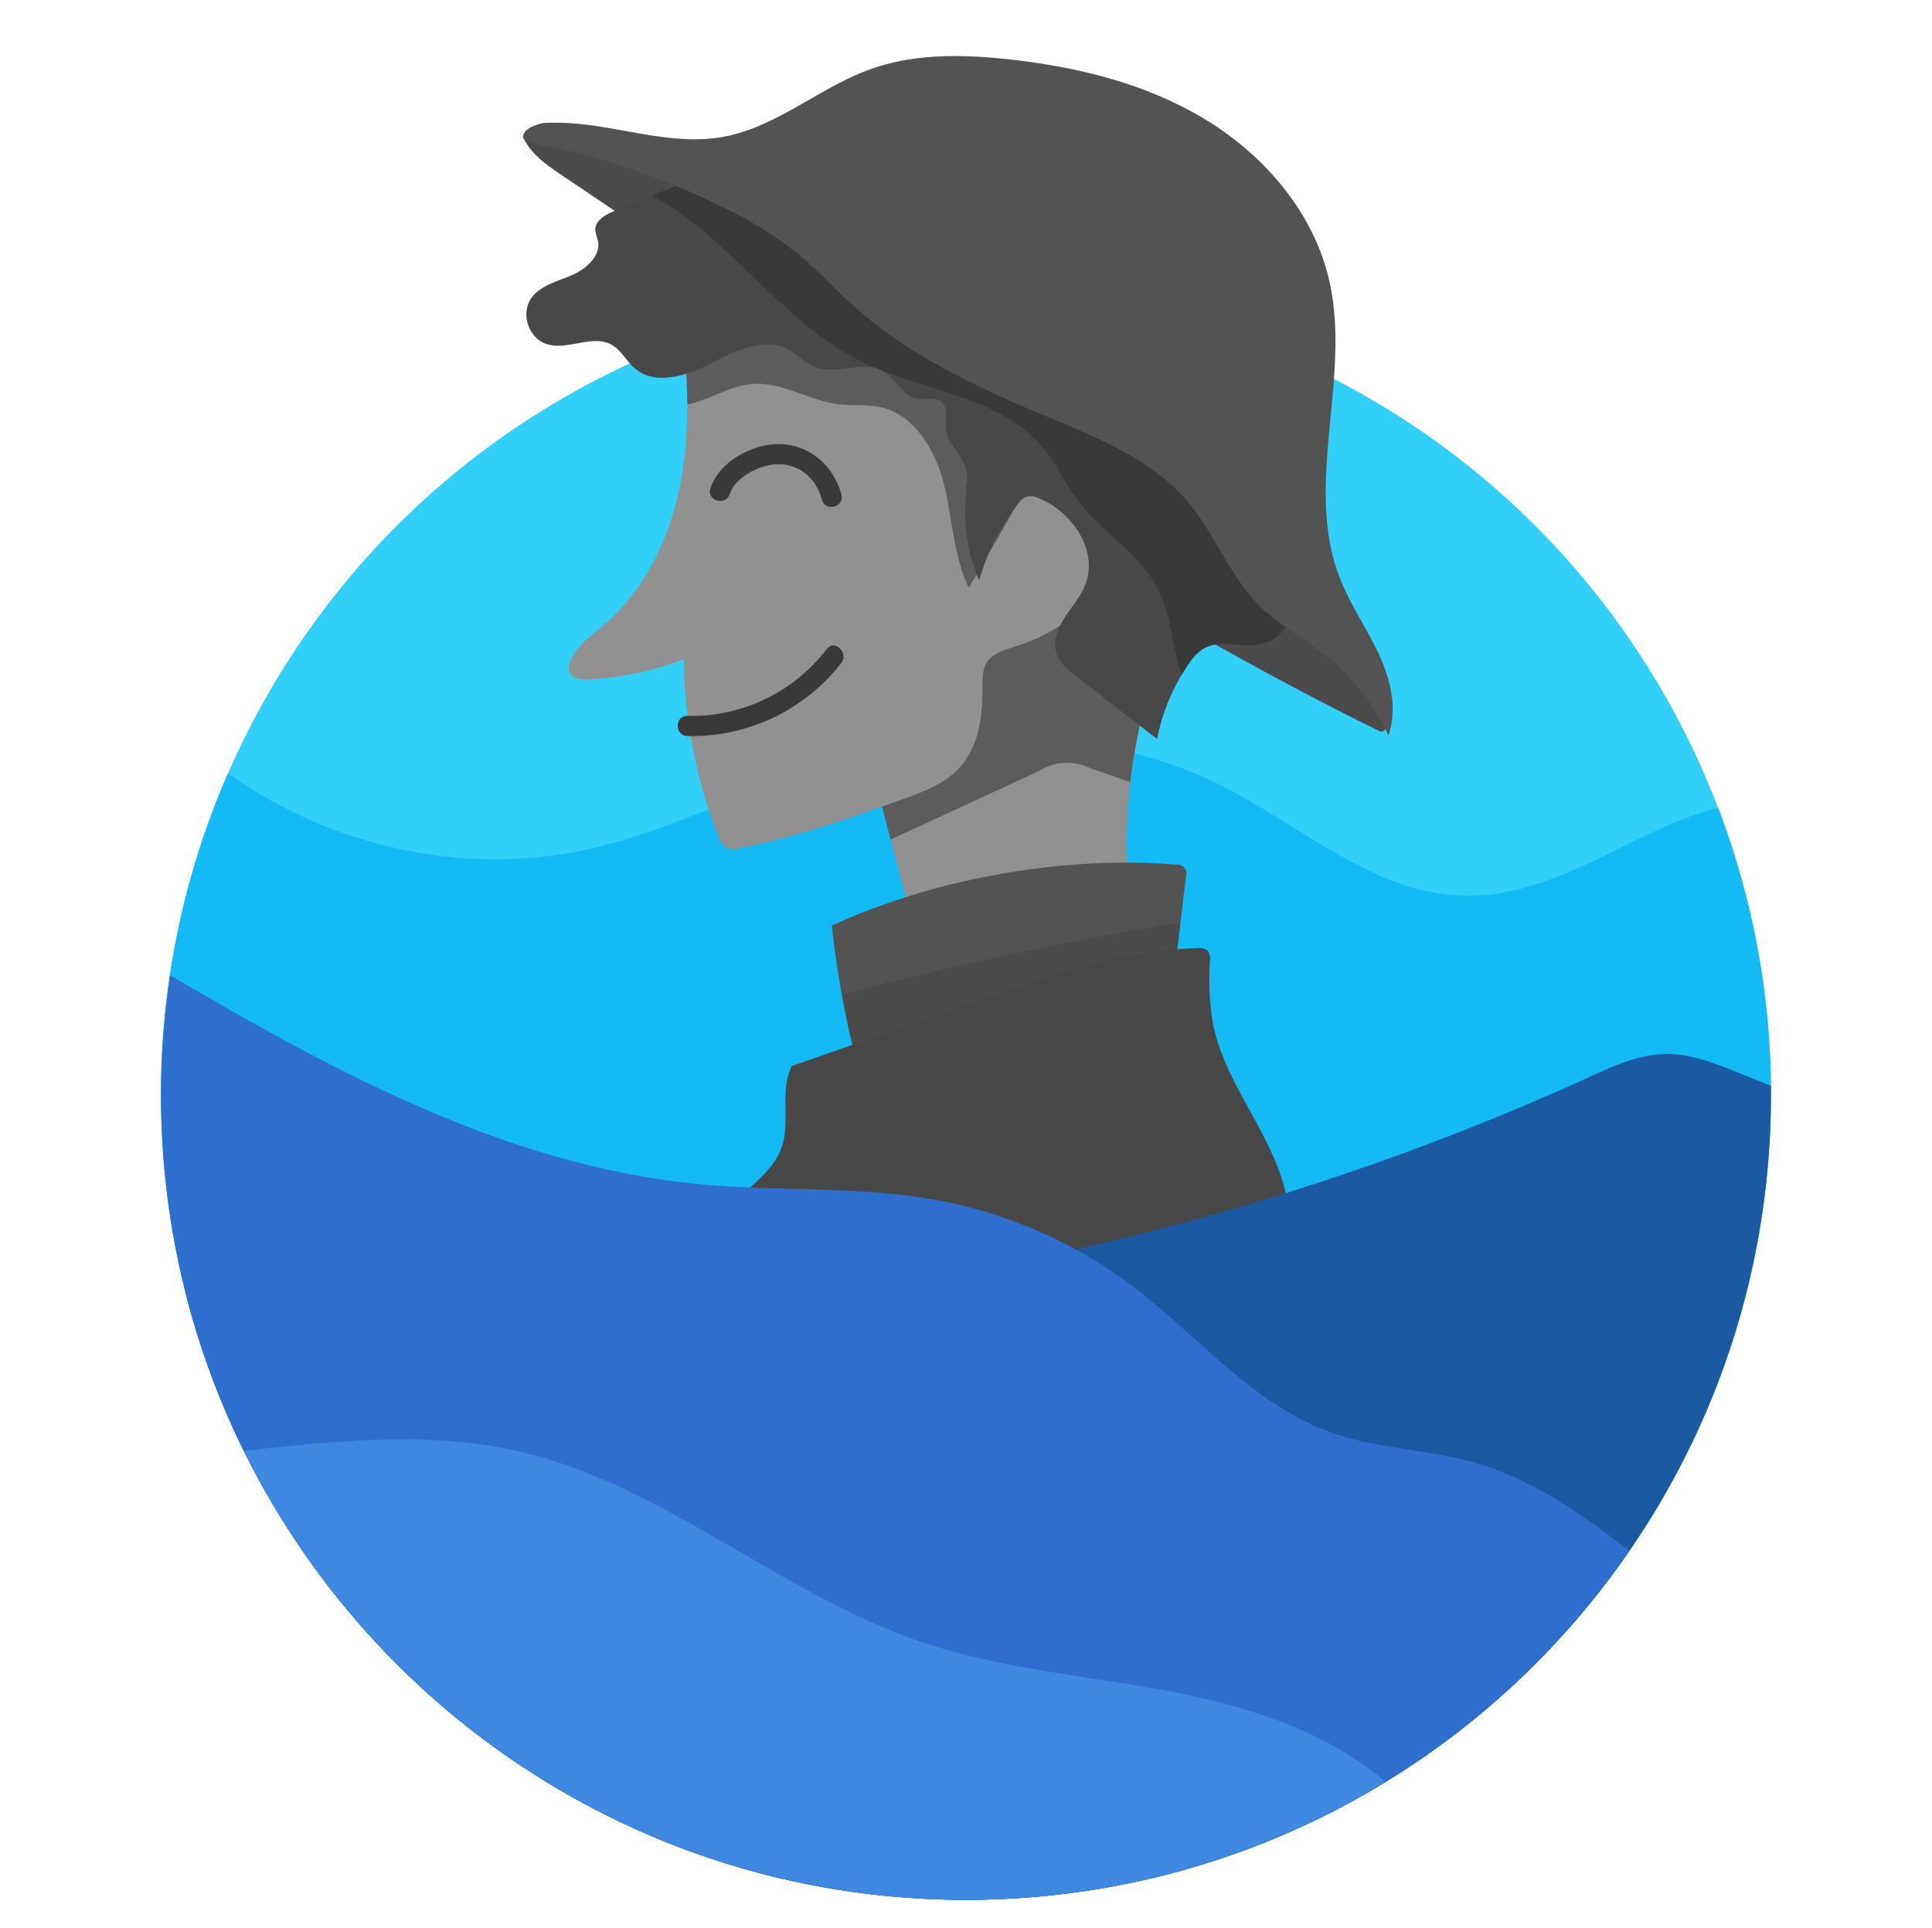 <svg id="Layer_1" data-name="Layer 1" xmlns="http://www.w3.org/2000/svg" viewBox="0 0 479.9 478.93"><defs><style>.cls-1{fill:#32cff9;}.cls-2{fill:#14baf4;}.cls-3{fill:#919191;}.cls-4{fill:#5c5c5c;}.cls-5{fill:#4b4b4b;}.cls-6{fill:#484848;}.cls-7{fill:#393939;}.cls-8{fill:#535353;}.cls-9{fill:#1c59a3;}.cls-10{fill:#2e6fce;}.cls-11{fill:#3f88e0;}</style></defs><title>ui2</title><circle class="cls-1" cx="239.95" cy="271.98" r="199.95"/><path class="cls-2" d="M40,272c0,110.43,89.52,199.95,199.95,199.95S439.9,382.41,439.9,272a199.45,199.45,0,0,0-13.14-71.4,105,105,0,0,0-16.91,6.47c-14.68,7-29.48,15.68-45.72,15.47-22.85-.29-41.24-17.8-61.74-27.89-33.38-16.42-73.59-12.88-108.63-.38-15.59,5.56-30.65,12.82-46.78,16.52-30.92,7.1-64.67-.23-90.34-18.74A199.25,199.25,0,0,0,40,272Z"/><path class="cls-3" d="M217.42,193.88l9,34.52a2.91,2.91,0,0,0,4,2.63q23.72-2.58,47.44-5.26a3.18,3.18,0,0,0,2.25-.89,3.22,3.22,0,0,0,.36-2.3,138.18,138.18,0,0,1,3.3-44.93,9.33,9.33,0,0,0,.34-4.69,9,9,0,0,0-2.56-3.65L269,156.71a18.58,18.58,0,0,0-5.78-4.47,13.23,13.23,0,0,0-7.14-.56c-9.81,1.57-17.46,9.3-23.23,17.4s-10.55,17.12-18.11,23.56"/><path class="cls-4" d="M284.05,173a9,9,0,0,0-2.56-3.65L269,156.71a18.58,18.58,0,0,0-5.78-4.47,13.23,13.23,0,0,0-7.14-.56c-9.81,1.57-17.46,9.3-23.23,17.4s-10.55,17.12-18.11,23.56l2.65,1.24,3.82,14.68,36.81-17a13.13,13.13,0,0,1,12.85-.72l9.86,3.43a137.72,137.72,0,0,1,3-16.62A9.33,9.33,0,0,0,284.05,173Z"/><path class="cls-5" d="M130.23,34.68c2.06,3.92,5.88,6.55,9.55,9l11.54,7.77a83.44,83.44,0,0,0,9.75,5.94c5.43,2.66,11.37,4.11,16.92,6.51a42.12,42.12,0,0,0,5.74,2.28,23.66,23.66,0,0,0,9.53.18,53.77,53.77,0,0,0,14.92-4.49,7.64,7.64,0,0,0,2.58-1.7,5.44,5.44,0,0,0,1.07-4.45c-0.68-4.2-4.59-7.05-8.35-9a64.79,64.79,0,0,0-18.67-6.44,94.57,94.57,0,0,1-10.23-2c-2.47-.73-5.66.06-8.18-0.48-5.3-1.12-10.12-1.63-15.33-3.12"/><path class="cls-5" d="M301.72,160q20,11.29,40.55,21.44a1.59,1.59,0,0,0,1.27.22,1.4,1.4,0,0,0,.68-0.91c0.82-2.41,0-5.06-.95-7.41-4.92-11.69-14.81-20.53-25.1-27.95-3-2.13-6.08-4.23-9.64-5s-7.7,0-10,2.79"/><path class="cls-3" d="M169.93,85.81c1.17,12.49,1.27,25.23-1.59,37.44s-8.89,24-18.44,32.1c-3.17,2.71-6.88,5.23-8.33,9.14a3.65,3.65,0,0,0-.22,2.31c0.56,1.83,3,2.12,4.9,2a80.05,80.05,0,0,0,23.58-5,124.89,124.89,0,0,0,8.56,43.84,4,4,0,0,0,5.56,3c13.68-2.61,26.87-7.29,40-12,5.25-1.87,10.73-3.88,14.46-8,4.71-5.22,5.7-12.78,5.64-19.81,0-2.24-.07-4.66,1.2-6.51s3.87-2.73,6.16-3.46c6.07-1.93,12.11-4.65,16.41-9.34s6.53-11.72,4.15-17.62c-2.28-5.65-8.11-9.07-13.92-10.89-1.81-.57-3.8-1.11-5-2.62a8.23,8.23,0,0,1-1.27-4.22c-0.5-4.68-.77-9.52-2.81-13.77-3.41-7.12-11-11.15-18.41-14a124.79,124.79,0,0,0-62.21-6.92"/><path class="cls-4" d="M254.42,121.56a5,5,0,0,1-1.33-1.17,8.23,8.23,0,0,1-1.27-4.22c-0.5-4.68-.77-9.52-2.8-13.77a19.46,19.46,0,0,0-3.14-4.63q-1.16-1.2-2.4-2.31a45.09,45.09,0,0,0-12.86-7,124.8,124.8,0,0,0-61-7.08l-1.08.52,1.41,4c0.46,4.84.75,9.72,0.77,14.59,5.23-1,10.41-4.55,15.89-5.08,7.42-.72,14.26,4.09,21.66,5,3.47,0.42,7,0,10.44.73,8.57,1.92,13.7,10.83,15.81,19.36s2.34,17.63,6.15,25.54l11.23-19.43A39.23,39.23,0,0,0,254.42,121.56Z"/><path class="cls-6" d="M177.12,42.34l-24.58,10.1c-2.18.9-4.75,2.35-4.67,4.71a14.17,14.17,0,0,0,.64,2.56c0.87,3.88-3,7.19-6.62,8.72s-8,2.58-10.1,5.93c-2.45,3.81-.36,9.69,3.95,11.1,5.22,1.71,11.4-2.5,16.19.19,2.41,1.35,3.67,4.09,5.78,5.88,5.12,4.35,12.94,1.8,18.91-1.29s13.05-6.57,19-3.5c2.41,1.24,4.28,3.42,6.8,4.42,5.44,2.14,12.21-1.86,17.19,1.2,3,1.87,4.63,6,8.13,6.67,2.09,0.39,4.59-.57,6.18.84,1.77,1.57.73,4.44,1,6.79,0.37,3.66,4,6.17,5,9.72,0.55,2,.2,4.1,0,6.15a44.06,44.06,0,0,0,3.28,21.63,58,58,0,0,1,9.7-19.06,4.73,4.73,0,0,1,1.9-1.68,4.52,4.52,0,0,1,3.24.36c8.4,3.37,14.88,13.13,11.53,21.54-1.22,3.06-3.52,5.54-5.26,8.33s-2.93,6.32-1.64,9.35c0.86,2,2.64,3.42,4.36,4.75l20.4,15.84a49.06,49.06,0,0,1,7.88-18.74,12.24,12.24,0,0,1,3.55-3.69c4.34-2.6,10.06.07,14.93-1.31,6.79-1.92,8.95-10.29,10-17.27a6.19,6.19,0,0,0-2.84-7.36C276.34,99.15,230.83,62.52,177.34,42"/><path class="cls-7" d="M181.28,122.69c1.34-4.33,7.9-7.4,12.08-7.38,5.5,0,9.45,3.77,10.83,8.86,0.84,3.1,5.66,1.79,4.82-1.33-1.95-7.21-8-12.5-15.65-12.53-6.65,0-14.87,4.49-16.9,11.05-1,3.08,3.87,4.4,4.82,1.33h0Z"/><path class="cls-7" d="M170.76,182.84a47,47,0,0,0,38.16-18.09c2-2.51-1.56-6.07-3.54-3.54a42.39,42.39,0,0,1-34.62,16.63c-3.22-.07-3.22,4.93,0,5h0Z"/><path class="cls-8" d="M206.62,229.92C232,218.29,264.19,212.49,292,214.77a2.28,2.28,0,0,1,2.57,3.06L292,239.48a5.66,5.66,0,0,1-4.34,5.81C264,255.55,240.1,265.87,214.9,271.37a237.13,237.13,0,0,1-8.28-41.45"/><path class="cls-5" d="M290.86,243.15a7.55,7.55,0,0,0,1.1-3.67l1.19-10a19.74,19.74,0,0,0-4.86.39Q252.4,236.15,217,245c-2.63.66-5.29,1.35-7.86,2.23q1.83,9.93,4.49,19.69c1-.23,2.07-0.5,3.09-0.78l62.56-17.29,8.31-3.59A7.56,7.56,0,0,0,290.86,243.15Z"/><path class="cls-6" d="M196.65,264.81l55.29-19.23c6.75-2.35,13.51-4.7,20.44-6.45a122.48,122.48,0,0,1,24.92-3.61,3.38,3.38,0,0,1,2.71.69,3.44,3.44,0,0,1,.55,2.52,66.19,66.19,0,0,0,.73,15.52c2.78,14.21,13.35,25.74,17.43,39.64,2.58,8.78,2.45,18.09,2.3,27.24,0,2.14-.1,4.4-1.23,6.22a11.46,11.46,0,0,1-3.42,3.16,138.83,138.83,0,0,1-114.11,19.22,49.18,49.18,0,0,1-14-5.81,29.89,29.89,0,0,1-5.84-45c4-4.48,9.54-8,11.63-13.61,2.2-5.94,0-12.78,1.93-18.81"/><path class="cls-7" d="M323.72,142.57a6.19,6.19,0,0,0-2.84-7.36C276.34,99.15,230.83,62.52,177.34,42l-0.22.38L162,48.56C181.26,59,194.09,80.05,214,89.83c1.31,0.64,2.64,1.23,4,1.79A7.61,7.61,0,0,1,219,92c14.2,5.62,30.61,7.7,40.19,19.36,3.32,4,5.47,8.91,8.62,13.09,6,7.9,15.34,13.12,19.84,21.94,3,5.9,3.47,12.73,5.19,19.13a18.9,18.9,0,0,0,.68,2.09c0.56-.94,1.15-1.87,1.77-2.77a12.24,12.24,0,0,1,3.55-3.69c4.34-2.6,10.06.07,14.93-1.31C320.55,157.92,322.71,149.55,323.72,142.57Z"/><path class="cls-8" d="M342.41,162.31c-3-6.36-7.06-12.18-9.6-18.72-9-23.05,2.82-49.45-2.56-73.59-3.76-16.89-15.86-31.16-30.62-40.18s-32-13.24-49.22-15.1c-11.39-1.23-23.19-1.43-34,2.4-12.79,4.54-23.5,14.5-36.86,16.89s-26.7-3.19-40.17-3.51h0s-0.79,0-1.91,0c-0.54,0-1.07,0-1.61,0a7.75,7.75,0,0,0-2.89.65c-1.52.5-2.79,1.33-3.06,2.74,0,0-.61,1.68,6.42,2.45h0l1.39,0.22A189.16,189.16,0,0,1,179,51.2,97.31,97.31,0,0,1,198.15,63c4.94,4.06,9.26,8.83,14,13.1,13.87,12.44,31.12,20.37,48.3,27.55,12.46,5.21,25.56,10.48,34.34,20.74,7,8.14,10.64,18.83,18.29,26.32,4.67,4.57,10.55,7.67,15.71,11.68a55,55,0,0,1,16.09,20.26C347.21,176.05,345.38,168.67,342.41,162.31Z"/><path class="cls-9" d="M414.16,261.82c-7,0-13.6,3.07-20,6A646.87,646.87,0,0,1,46,320.82c21.8,86.82,100.35,151.11,193.93,151.11,110.43,0,199.95-89.52,199.95-199.95,0-.76,0-1.51,0-2.26l-8.49-3.41C425.84,264.09,420.13,261.83,414.16,261.82Z"/><path class="cls-10" d="M239.95,471.93a199.72,199.72,0,0,0,164.77-86.66c-11.75-9.08-24-17.78-38.21-21.87-11.69-3.37-24.21-3.45-35.69-7.5C311.26,349,297.55,331.73,281,319.27a115,115,0,0,0-47.52-21c-19.63-3.71-39.86-2.22-59.75-4.11-47.32-4.5-90.32-27.68-131.49-51.92A201.52,201.52,0,0,0,40,272C40,382.41,129.52,471.93,239.95,471.93Z"/><path class="cls-11" d="M60.56,360.36a200,200,0,0,0,283.61,82.28c-13.73-11.77-32-18.08-50-21.76-21.86-4.48-44.45-5.9-65.56-13.1-35.13-12-64.15-39.25-100.36-47.39-21.29-4.78-43.45-2.55-65.16-.28Z"/></svg>
